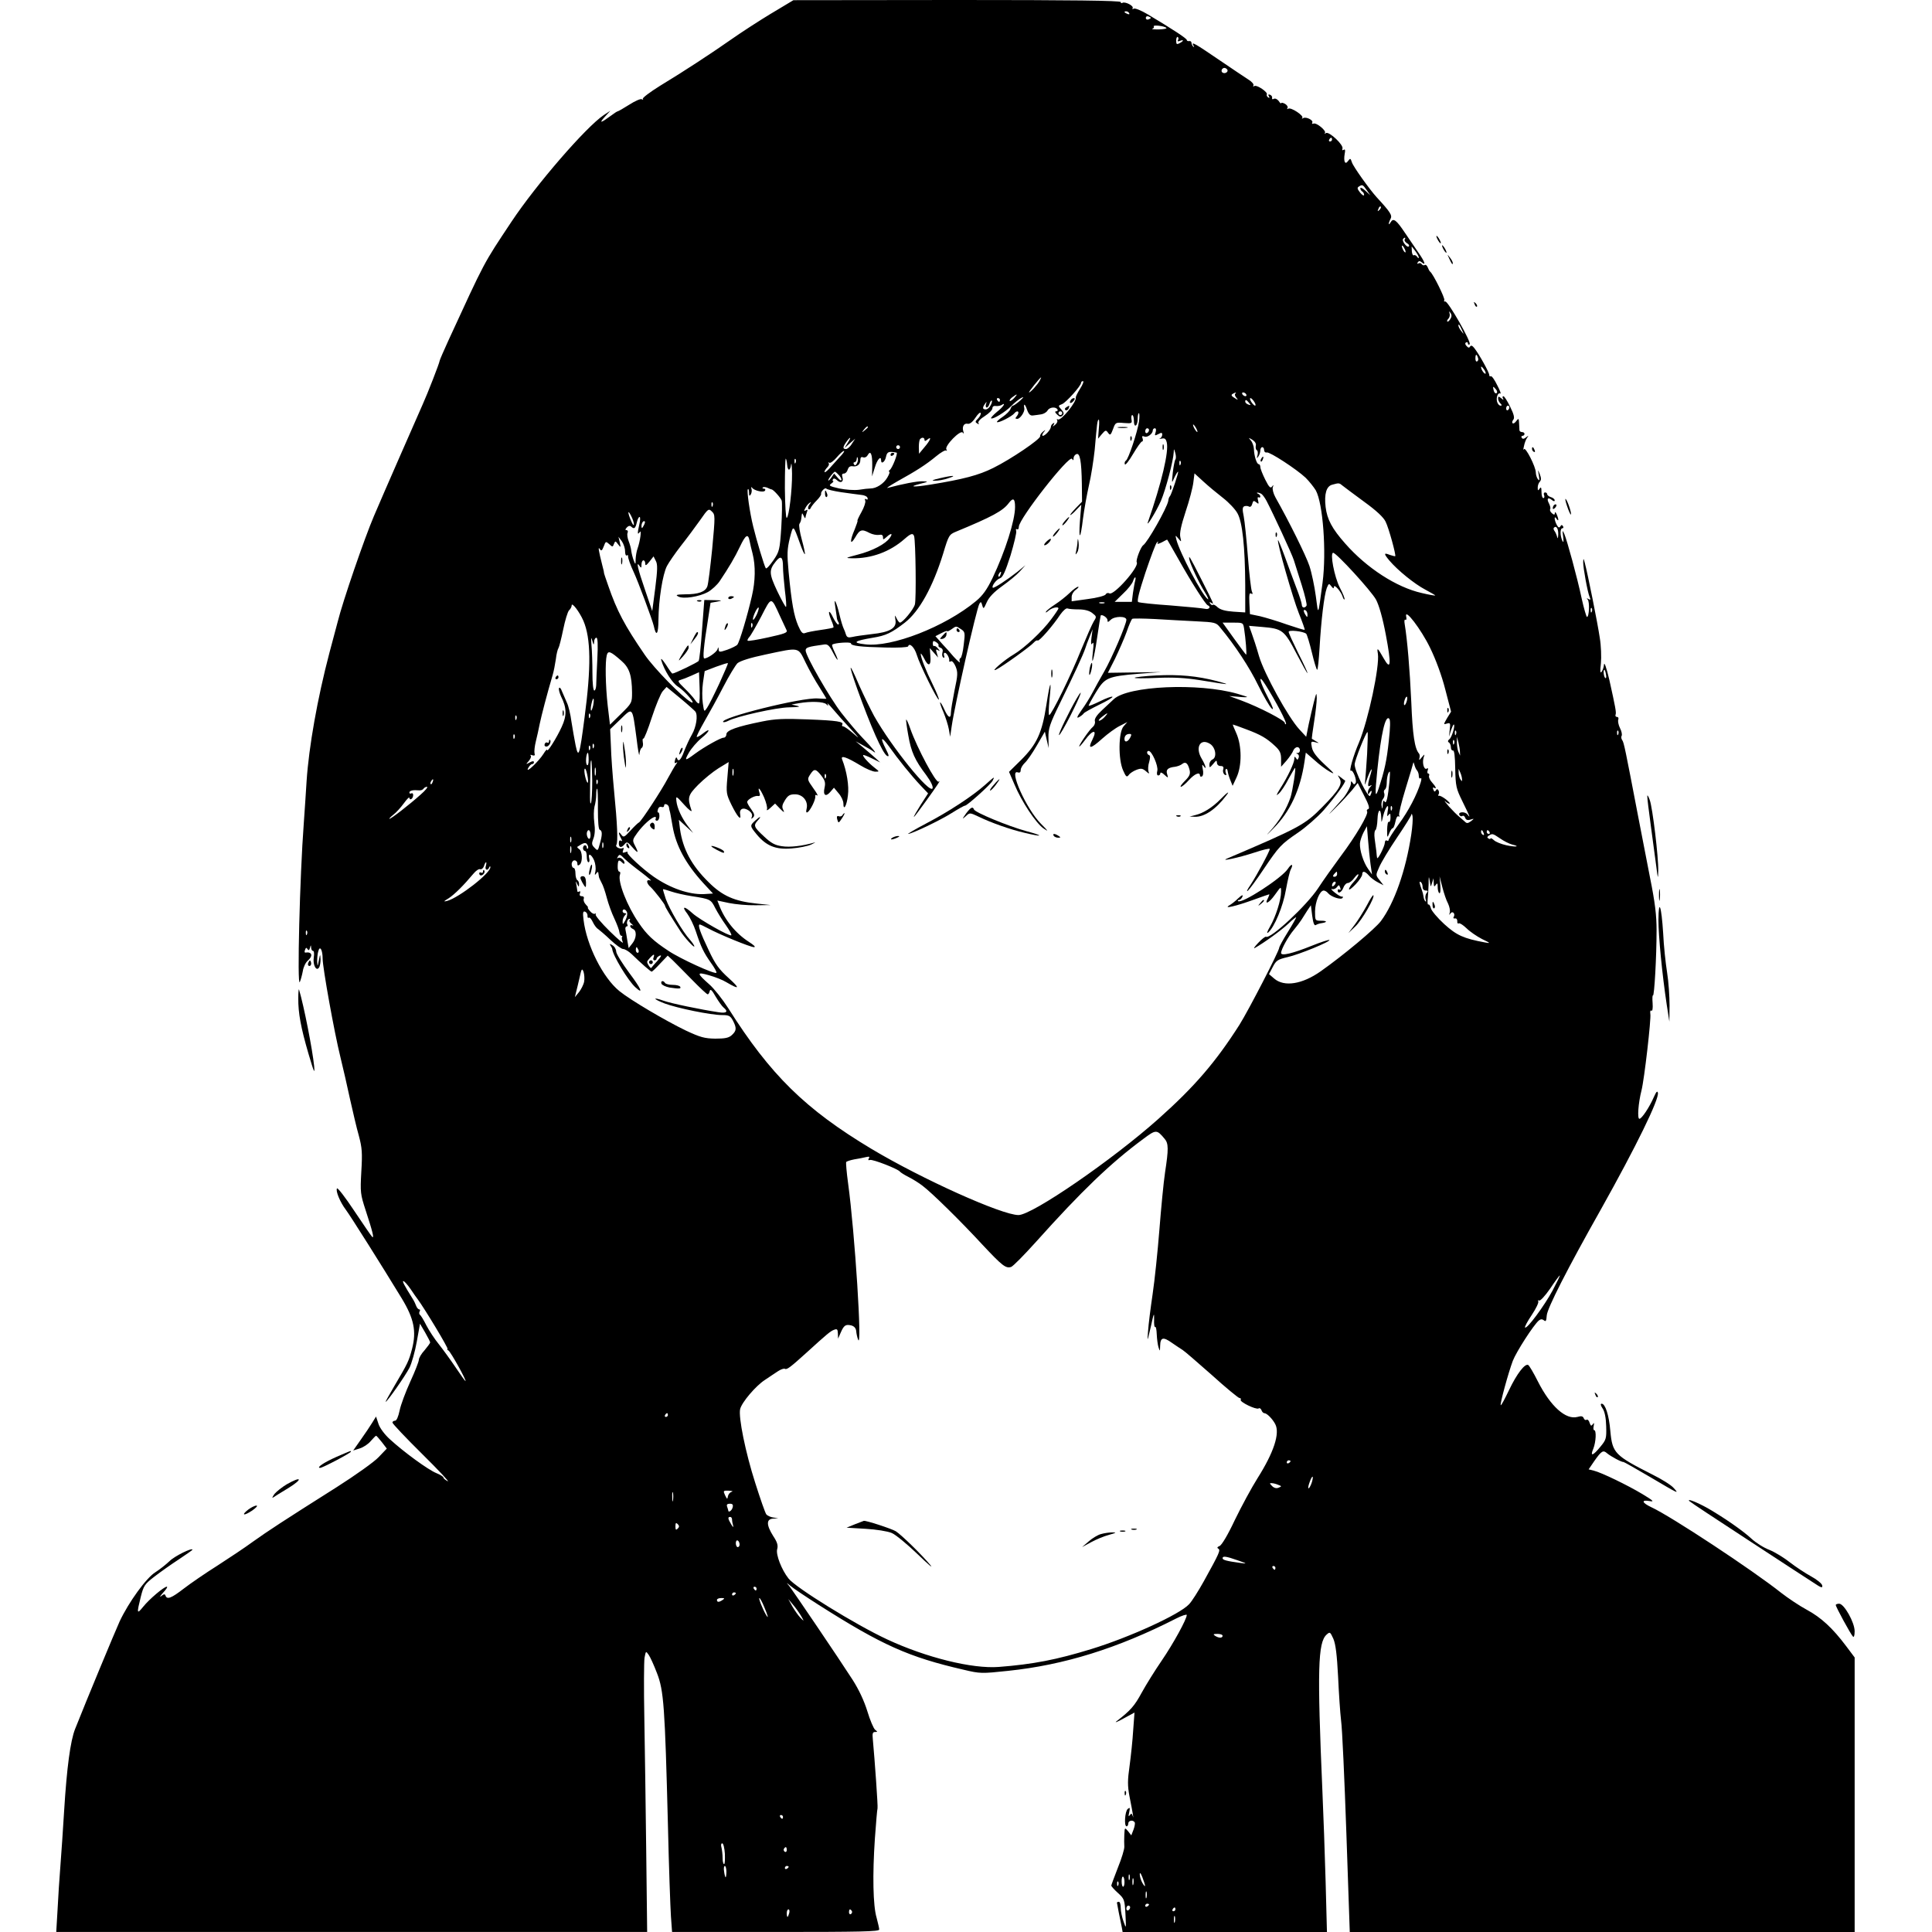 <?xml version="1.0" standalone="no"?>
<!DOCTYPE svg PUBLIC "-//W3C//DTD SVG 20010904//EN"
 "http://www.w3.org/TR/2001/REC-SVG-20010904/DTD/svg10.dtd">
<svg version="1.0" xmlns="http://www.w3.org/2000/svg"
 width="1024pt" height="1024pt" viewBox="0 0 1024 1024"
 preserveAspectRatio="xMidYMid meet">
<g transform="translate(0,1024) scale(0.1,-0.1)"
fill="#000000" stroke="none">
<path d="M4085 10167 c-66 -40 -158 -100 -205 -133 -104 -73 -253 -171 -382
-249 -53 -33 -94 -64 -91 -69 4 -5 1 -6 -5 -2 -6 4 -36 -9 -67 -29 -30 -19
-58 -35 -61 -35 -3 0 -20 -11 -37 -24 -53 -39 -64 -41 -32 -6 l30 33 -35 -23
c-94 -63 -358 -368 -489 -565 -152 -229 -137 -201 -335 -631 -25 -55 -46 -103
-46 -107 0 -9 -64 -174 -90 -231 -45 -102 -204 -464 -258 -591 -50 -117 -165
-451 -192 -560 -4 -16 -24 -91 -44 -165 -64 -243 -109 -499 -121 -680 -3 -52
-10 -153 -15 -225 -21 -277 -36 -871 -21 -840 5 11 12 37 16 58 3 21 15 46 26
55 30 26 23 49 -13 43 -4 0 -5 6 -1 15 4 12 8 13 13 3 6 -8 9 -6 13 7 4 16 5
17 6 2 0 -10 5 -18 10 -18 6 0 7 -16 4 -35 -6 -39 14 -76 28 -53 5 7 8 27 8
43 -2 30 -2 30 -9 -5 -7 -35 -7 -35 -9 -5 0 17 2 41 6 53 8 33 23 8 23 -39 0
-48 62 -392 94 -521 14 -57 37 -157 51 -223 15 -66 35 -154 47 -195 17 -64 19
-90 13 -190 -6 -110 -5 -119 23 -205 37 -113 47 -153 34 -140 -6 6 -48 68 -95
138 -47 71 -88 124 -91 118 -8 -13 16 -72 47 -113 24 -32 188 -292 297 -471
64 -106 78 -173 54 -266 -17 -65 -23 -77 -92 -194 -28 -48 -50 -87 -48 -87 8
0 105 139 126 180 12 24 30 87 39 139 l17 95 27 -46 c15 -26 27 -50 27 -53 0
-4 -14 -23 -30 -42 -17 -18 -30 -41 -30 -50 0 -9 -20 -61 -45 -115 -25 -55
-51 -124 -57 -154 -7 -33 -16 -54 -24 -54 -8 0 -14 -5 -14 -10 0 -6 71 -81
157 -166 87 -86 148 -151 136 -145 -13 7 -23 15 -23 20 0 4 -17 15 -37 23 -43
17 -173 112 -246 179 -28 25 -54 60 -61 82 l-13 39 -21 -34 c-11 -18 -38 -58
-60 -89 l-40 -57 35 11 c19 6 45 23 58 39 13 15 26 28 28 28 3 0 16 -15 31
-34 l26 -34 -43 -45 c-23 -25 -123 -96 -222 -159 -291 -184 -361 -230 -444
-289 -42 -31 -128 -88 -190 -128 -62 -39 -142 -94 -177 -121 -66 -51 -89 -60
-97 -37 -3 9 -8 9 -23 -3 -10 -8 -6 0 10 18 17 18 26 32 20 32 -15 0 -93 -66
-125 -106 -34 -42 -35 -37 -13 52 15 60 21 68 73 108 31 24 89 65 129 91 39
26 72 49 72 51 0 13 -95 -34 -121 -60 -19 -18 -53 -45 -75 -59 -49 -30 -142
-159 -190 -261 -27 -60 -173 -411 -236 -570 -25 -63 -44 -205 -58 -431 -6 -99
-15 -232 -20 -295 -5 -63 -12 -168 -15 -232 l-7 -118 1566 0 1566 0 -5 428
c-3 235 -7 553 -10 707 -3 154 -2 297 1 318 7 37 7 37 22 16 8 -11 28 -55 44
-97 36 -92 42 -176 58 -802 5 -223 13 -442 16 -487 l6 -83 549 0 c448 0 549 2
549 13 0 7 -7 36 -14 63 -19 63 -22 228 -9 419 6 83 12 155 14 160 3 9 -15
259 -25 367 -3 30 -1 38 12 38 14 0 14 1 0 12 -8 7 -27 51 -41 98 -17 55 -45
115 -79 168 -72 112 -316 472 -336 497 -16 18 -15 18 8 -1 14 -12 81 -57 150
-101 335 -213 476 -276 767 -343 88 -21 96 -21 236 -6 297 31 580 119 890 277
31 16 57 24 57 19 0 -22 -72 -153 -133 -242 -35 -51 -83 -128 -106 -170 -38
-70 -59 -94 -133 -151 -13 -10 4 -4 36 14 l59 32 -7 -94 c-3 -52 -12 -136 -19
-188 -11 -76 -11 -106 -1 -160 19 -96 24 -129 18 -107 -5 15 -8 16 -16 5 -7
-10 -8 -5 -3 15 5 25 4 28 -8 18 -15 -13 -20 -92 -6 -92 5 0 9 7 9 15 0 16 25
21 34 6 3 -4 0 -22 -6 -38 l-12 -31 -17 22 c-18 21 -18 21 -20 -19 -1 -22 -1
-50 0 -63 1 -12 -14 -62 -34 -111 -19 -49 -35 -92 -35 -95 0 -4 16 -22 35 -39
34 -31 36 -36 40 -112 4 -79 4 -80 -10 -40 -8 22 -15 55 -15 73 0 17 -4 32
-10 32 -5 0 -10 -2 -10 -5 0 -4 16 -85 26 -132 l4 -23 542 0 541 0 -7 267 c-4
148 -12 363 -17 478 -28 647 -24 789 22 831 18 16 19 15 36 -22 12 -28 19 -84
25 -199 4 -88 11 -194 16 -235 6 -41 18 -310 28 -597 l18 -523 1338 0 1338 0
0 728 0 727 -45 60 c-72 96 -133 152 -209 193 -39 21 -100 62 -136 90 -151
120 -583 405 -687 453 -51 24 -56 41 -10 33 27 -5 20 2 -38 37 -80 48 -217
114 -257 124 l-28 7 30 44 c38 54 47 60 68 41 19 -16 78 -48 87 -46 3 0 65
-35 138 -78 156 -92 159 -94 127 -59 -13 15 -64 47 -113 71 -199 101 -211 113
-222 230 -7 85 -27 145 -46 145 -7 0 -6 -9 5 -25 11 -16 18 -50 19 -94 2 -64
0 -72 -29 -107 -41 -51 -58 -56 -39 -12 14 36 17 98 4 98 -4 0 -5 10 -2 23 3
16 2 18 -5 8 -8 -11 -11 -9 -17 8 -3 12 -11 19 -16 16 -5 -4 -12 0 -15 8 -4
11 -13 13 -33 7 -62 -17 -143 56 -210 188 -22 44 -45 83 -51 87 -17 10 -60
-45 -102 -133 -22 -46 -41 -82 -44 -80 -5 6 40 171 64 235 19 49 110 190 138
214 10 8 18 8 27 1 10 -9 13 -3 15 26 3 38 107 243 287 562 186 332 310 585
302 618 -3 12 -9 5 -21 -22 -25 -57 -65 -116 -77 -116 -12 0 -6 83 11 150 15
58 52 381 47 406 -2 13 0 21 6 17 5 -3 8 12 6 40 -2 25 -1 43 2 41 7 -4 19
204 19 345 0 80 -8 147 -35 281 -19 96 -48 247 -65 335 -65 339 -73 380 -82
392 -5 7 -7 17 -3 23 3 6 0 24 -9 41 -8 16 -12 37 -9 45 3 7 0 14 -7 14 -7 0
-10 6 -7 13 4 11 -1 38 -33 182 -16 68 -28 102 -29 80 -1 -11 -6 -27 -12 -35
-8 -11 -9 1 -4 44 3 33 1 94 -6 135 -11 76 -64 340 -79 396 -7 27 -8 28 -9 5
0 -31 23 -158 34 -184 7 -15 5 -17 -6 -11 -10 6 -11 5 -4 -3 11 -12 8 -92 -4
-92 -3 0 -16 44 -28 98 -24 113 -77 306 -92 342 -10 22 -11 21 -6 -15 3 -29 2
-34 -5 -20 -12 28 -12 65 1 65 5 0 7 5 3 11 -5 8 -9 8 -14 -1 -6 -9 -11 -7
-19 8 -14 26 -15 54 -1 32 12 -18 12 -2 0 25 -5 11 -9 14 -9 6 -1 -11 -4 -11
-16 -1 -8 7 -12 16 -9 21 3 5 0 18 -6 30 -14 26 -6 36 15 19 9 -8 15 -8 15 -2
0 6 -9 14 -20 17 -11 3 -20 11 -20 16 0 5 -5 9 -11 9 -6 0 -9 -7 -5 -15 3 -8
1 -15 -4 -15 -6 0 -10 15 -10 33 0 24 -3 28 -10 17 -8 -12 -10 -11 -10 6 0 11
5 25 11 31 8 8 8 19 0 40 -11 27 -11 27 -5 -7 4 -26 3 -31 -5 -20 -6 8 -11 24
-11 35 0 31 -56 140 -63 124 -4 -8 -4 0 0 16 3 17 11 37 17 45 9 13 9 13 -6 2
-11 -9 -18 -10 -23 -2 -3 5 -1 10 4 10 6 0 11 5 11 10 0 6 -6 10 -14 10 -8 0
-14 6 -13 13 0 6 -1 23 -2 37 -1 23 -3 24 -15 8 -7 -10 -16 -15 -19 -11 -4 3
-2 12 4 19 7 9 3 28 -17 68 -15 31 -31 56 -36 56 -5 0 -6 -6 -2 -12 5 -9 2 -9
-9 1 -14 11 -17 11 -17 -1 0 -8 5 -19 12 -26 9 -9 9 -12 1 -12 -7 0 -14 8 -18
19 -7 23 4 53 17 45 5 -3 -2 17 -17 45 -14 29 -29 50 -34 47 -4 -3 -8 0 -8 7
0 13 -53 109 -79 142 -10 13 -17 16 -22 9 -5 -9 -10 -8 -19 2 -8 8 -9 15 -3
19 6 3 10 1 10 -5 0 -6 4 -9 9 -5 13 7 -115 231 -129 227 -6 -1 -9 2 -5 7 5 9
-59 139 -75 151 -4 3 -9 13 -13 23 -4 10 -11 16 -16 12 -5 -3 -12 -1 -16 5 -4
6 -11 7 -17 4 -7 -4 -8 -2 -4 5 6 9 11 9 22 0 24 -20 15 5 -21 56 -19 28 -50
73 -68 100 -46 69 -62 81 -76 58 -13 -23 -14 -8 -1 17 10 19 -1 36 -74 115
-38 42 -124 162 -131 185 -7 22 -9 22 -20 7 -16 -23 -25 -3 -18 38 4 19 2 26
-5 21 -7 -4 -10 -2 -7 6 8 19 -70 92 -87 83 -7 -5 -10 -5 -6 0 10 11 -44 56
-60 50 -7 -3 -10 -1 -7 5 8 12 -32 33 -48 24 -6 -4 -9 -4 -5 1 11 11 -60 58
-74 49 -7 -4 -8 -3 -4 4 3 6 -3 16 -14 22 -11 6 -20 7 -20 3 0 -4 -6 1 -13 12
-8 10 -19 15 -26 11 -7 -4 -10 -2 -9 5 2 6 -3 14 -11 17 -9 3 -11 0 -6 -8 5
-9 4 -11 -4 -6 -6 4 -9 11 -7 15 8 12 -53 53 -66 45 -6 -4 -8 -3 -5 3 4 6 -8
20 -26 31 -17 11 -86 57 -152 102 -129 88 -154 103 -140 79 5 -8 5 -11 -1 -6
-5 5 -9 14 -9 20 -1 7 -6 11 -13 9 -7 -1 -12 2 -12 6 0 8 -73 56 -207 136 -35
21 -68 34 -74 30 -7 -4 -9 -3 -6 3 7 12 -40 36 -54 28 -5 -4 -9 -1 -9 4 0 8
-263 11 -867 11 l-868 -1 -120 -72z m1900 3 c3 -6 -1 -7 -9 -4 -18 7 -21 14
-7 14 6 0 13 -4 16 -10z m115 -25 c0 -2 -6 -5 -13 -8 -8 -3 -14 1 -14 8 0 7 6
11 14 8 7 -3 13 -6 13 -8z m82 -53 c4 -4 -14 -7 -40 -8 -26 0 -41 1 -34 4 7 2
10 7 7 12 -6 9 56 3 67 -8z m62 -64 c-5 -7 -1 -9 9 -5 23 9 22 0 -1 -12 -15
-8 -18 -6 -18 14 0 13 4 21 8 19 5 -3 5 -10 2 -16z m261 -157 c7 -12 -12 -24
-25 -16 -11 7 -4 25 10 25 5 0 11 -4 15 -9z m555 -371 c0 -5 -5 -10 -11 -10
-5 0 -7 5 -4 10 3 6 8 10 11 10 2 0 4 -4 4 -10z m184 -268 l19 -27 -26 24
c-15 14 -27 19 -27 13 0 -6 5 -14 10 -17 6 -3 10 -12 10 -18 -1 -7 -10 -1 -21
12 -15 19 -17 26 -7 32 19 12 21 11 42 -19z m67 -105 c-10 -9 -11 -8 -5 6 3
10 9 15 12 12 3 -3 0 -11 -7 -18z m134 -156 c-3 -6 3 -14 12 -20 10 -5 14 -13
10 -17 -9 -9 -37 27 -31 38 3 5 7 8 10 8 3 0 3 -4 -1 -9z m5 -66 c0 -5 -5 -3
-10 5 -5 8 -10 20 -10 25 0 6 5 3 10 -5 5 -8 10 -19 10 -25z m70 -30 c0 -5 -4
-4 -9 4 -5 7 -13 11 -17 8 -5 -3 -10 7 -11 21 l-1 26 19 -24 c10 -14 19 -29
19 -35z m167 -326 c-6 -10 -13 -16 -16 -13 -3 2 0 9 6 15 6 6 9 19 6 28 -4 13
-3 13 5 2 7 -10 7 -20 -1 -32z m62 -59 c11 -24 11 -24 -3 -6 -9 11 -16 24 -16
30 0 12 5 7 19 -24z m84 -145 c4 -8 2 -17 -3 -20 -6 -4 -10 3 -10 14 0 25 6
27 13 6z m41 -85 c-6 -5 -24 21 -24 34 0 6 6 1 14 -10 8 -10 12 -21 10 -24z
m-2363 -37 c-11 -21 -49 -63 -57 -63 -5 0 58 79 64 80 1 0 -2 -8 -7 -17z m214
-43 c-14 -22 -24 -43 -23 -47 6 -21 -79 -126 -95 -116 -6 3 -7 1 -4 -4 4 -6
-1 -17 -10 -24 -14 -12 -16 -12 -8 0 5 10 4 12 -3 7 -7 -4 -12 -12 -12 -18 0
-14 -30 -48 -43 -48 -5 0 -3 8 4 18 13 15 12 16 -3 4 -10 -8 -16 -18 -15 -24
3 -15 -155 -122 -248 -168 -78 -39 -158 -60 -336 -89 -87 -14 -117 -12 -54 4
47 12 48 13 15 14 -30 1 -106 -14 -185 -35 -11 -3 12 12 50 34 103 57 154 90
206 133 25 21 50 35 54 31 5 -4 5 -1 1 6 -11 18 75 106 87 89 6 -8 7 -6 3 6
-8 25 3 45 22 41 11 -3 26 8 42 32 13 20 26 31 28 25 2 -6 -4 -18 -12 -27 -19
-19 -19 -21 -4 -30 7 -4 8 -3 4 4 -4 7 10 22 34 37 22 14 40 32 40 41 0 9 7
14 18 12 9 -1 23 1 30 5 27 18 10 -10 -24 -36 -19 -16 -33 -31 -31 -34 8 -8
74 32 107 65 17 18 42 37 53 43 16 8 14 4 -7 -15 -16 -14 -33 -26 -37 -26 -4
0 -10 -8 -13 -17 -3 -10 -22 -29 -41 -42 -20 -13 -33 -26 -31 -28 7 -7 80 30
93 47 6 8 15 12 19 8 4 -4 1 -14 -6 -23 -10 -12 -10 -15 2 -15 15 0 41 38 37
56 -5 28 4 24 14 -6 9 -26 18 -34 32 -32 11 1 31 4 44 6 13 2 28 11 33 20 10
18 43 22 53 6 3 -5 0 -10 -7 -10 -8 0 -7 -6 5 -17 13 -13 20 -14 29 -5 9 9 7
16 -7 32 -17 19 -17 20 4 28 21 8 101 97 101 113 0 5 5 9 10 9 6 0 -1 -18 -15
-40z m2204 -4 c7 -8 8 -17 3 -20 -6 -3 -12 3 -15 14 -6 24 -4 25 12 6z m-1382
-23 c-4 -3 -1 -13 6 -21 11 -13 9 -14 -10 -1 -16 9 -19 16 -10 21 15 9 23 10
14 1z m58 -3 c3 -5 2 -10 -4 -10 -5 0 -13 5 -16 10 -3 6 -2 10 4 10 5 0 13 -4
16 -10z m-1230 -20 c-10 -11 -21 -18 -23 -15 -3 3 3 12 14 20 27 20 30 18 9
-5z m-75 -10 c0 -5 -2 -10 -4 -10 -3 0 -8 5 -11 10 -3 6 -1 10 4 10 6 0 11 -4
11 -10z m1348 -10 c7 -11 9 -20 4 -20 -4 0 -13 9 -20 20 -7 11 -9 20 -4 20 4
0 13 -9 20 -20z m-1398 -19 c-6 -12 -17 -21 -25 -21 -18 0 -19 9 -4 30 9 13
10 12 5 -2 -3 -10 -1 -18 4 -18 5 0 12 9 15 21 4 11 9 18 12 16 2 -3 0 -15 -7
-26z m1370 14 c11 -13 10 -14 -4 -9 -9 3 -16 10 -16 15 0 13 6 11 20 -6z
m1380 -24 c0 -6 -4 -12 -8 -15 -5 -3 -9 1 -9 9 0 8 4 15 9 15 4 0 8 -4 8 -9z
m-2370 -31 c0 -5 -4 -10 -10 -10 -5 0 -10 5 -10 10 0 6 5 10 10 10 6 0 10 -4
10 -10z m407 -44 c-8 -55 -56 -199 -69 -207 -6 -4 -9 -12 -6 -20 2 -7 22 18
43 54 22 37 43 67 48 67 5 0 6 7 3 16 -5 12 -2 15 10 10 16 -6 44 15 44 33 0
6 5 11 11 11 6 0 8 -9 4 -21 -6 -18 -5 -20 14 -10 17 9 21 9 21 -3 0 -8 -6
-17 -12 -20 -7 -3 -3 -3 8 -1 17 4 23 0 28 -20 12 -48 -27 -213 -99 -420 -14
-39 42 51 68 110 25 58 66 212 68 258 1 21 1 20 8 -3 4 -14 5 -29 1 -35 -4 -5
-10 -37 -14 -70 -6 -59 -6 -59 8 -27 8 17 17 32 20 32 5 0 -36 -123 -43 -130
-4 -3 -8 -14 -9 -25 -7 -38 -110 -220 -133 -235 -13 -9 -40 -80 -34 -90 15
-24 -123 -179 -145 -165 -7 4 -16 2 -20 -6 -5 -7 -46 -18 -94 -24 l-86 -12 0
23 c0 13 10 30 22 38 12 9 18 16 12 16 -6 0 -27 -15 -46 -34 -19 -18 -53 -45
-75 -59 -23 -15 -45 -32 -49 -39 -4 -7 2 -5 13 5 18 16 53 24 53 12 0 -3 -17
-29 -39 -58 -46 -63 -143 -153 -197 -185 -50 -29 -130 -98 -94 -81 33 16 183
124 199 143 8 9 17 14 21 11 8 -5 82 80 120 138 15 21 31 35 38 32 8 -3 35 -5
60 -5 30 0 56 -7 71 -19 23 -18 24 -20 9 -43 -9 -14 -39 -83 -68 -153 -54
-135 -157 -345 -169 -345 -4 0 -3 35 1 77 13 121 4 108 -16 -23 -23 -150 -51
-209 -134 -292 l-64 -63 29 -67 c38 -91 113 -204 154 -233 28 -19 26 -15 -13
24 -78 78 -174 293 -123 273 10 -3 15 1 15 13 0 10 10 26 21 37 12 10 41 52
64 92 l43 74 10 -44 10 -43 -1 55 c-1 48 6 71 62 185 76 155 120 251 132 285
4 14 15 43 24 65 l16 40 -6 -45 c-4 -32 -2 -41 5 -30 6 10 8 -2 3 -40 -11 -98
5 -48 22 70 9 63 18 116 19 118 8 7 36 -12 36 -25 0 -12 2 -12 16 1 20 21 84
22 84 1 0 -24 -77 -204 -118 -275 -21 -36 -48 -85 -61 -110 -13 -25 -39 -67
-58 -93 -25 -36 -29 -46 -14 -38 11 6 22 15 25 20 3 5 40 25 82 46 42 20 74
39 70 42 -3 3 -33 -7 -66 -24 -33 -16 -60 -27 -60 -23 0 3 17 35 39 71 47 77
61 84 227 98 l119 9 -142 -2 -141 -2 38 75 c20 42 48 105 61 141 12 36 26 67
30 70 4 3 59 2 121 -1 62 -4 160 -9 218 -12 100 -5 106 -6 128 -34 76 -91 155
-211 200 -304 29 -58 61 -114 72 -124 13 -12 7 7 -20 59 -46 88 -54 132 -12
65 53 -84 114 -200 108 -206 -3 -4 -6 -1 -6 5 0 14 -138 85 -230 119 l-65 24
48 -4 c26 -3 47 -3 47 -1 0 1 -24 9 -52 17 -206 59 -580 42 -655 -29 -11 -10
-39 -37 -62 -58 -28 -26 -41 -46 -38 -58 3 -9 -2 -23 -10 -30 -18 -14 -73 -94
-73 -104 0 -4 14 11 31 34 41 56 67 58 39 2 -27 -53 -10 -51 53 6 28 25 69 55
91 66 l41 21 -20 -23 c-27 -30 -29 -176 -2 -234 15 -34 19 -37 30 -23 6 9 25
21 41 27 24 9 32 7 49 -7 18 -16 20 -16 14 -1 -3 9 -2 32 4 50 6 22 6 34 -1
36 -12 4 -14 22 -2 22 17 0 52 -80 46 -105 -4 -15 -2 -25 5 -25 6 0 11 5 11
12 0 6 10 3 21 -8 21 -19 22 -19 15 3 -8 24 5 35 42 39 13 2 30 8 38 15 18 14
30 4 39 -32 5 -21 0 -33 -25 -58 -17 -17 -27 -31 -21 -31 6 0 25 16 42 35 31
34 59 46 59 24 0 -5 5 -7 11 -4 6 4 8 20 4 38 -5 24 -4 28 4 17 19 -27 11 4
-10 39 -36 60 -7 111 45 78 30 -20 37 -73 11 -83 -8 -4 -15 -15 -15 -26 0 -19
1 -19 20 3 16 20 19 21 20 7 0 -11 8 -18 19 -18 14 0 18 -5 14 -19 -3 -10 1
-22 8 -27 9 -5 11 -2 6 9 -3 9 -3 18 1 21 4 3 8 -3 9 -12 1 -9 7 -30 14 -47
l12 -30 21 45 c29 62 28 167 -1 233 -12 26 -20 47 -19 47 2 0 34 -11 70 -25
78 -29 109 -47 154 -89 26 -24 32 -38 32 -70 l0 -40 30 34 c16 19 32 43 35 53
4 9 13 17 21 17 17 0 19 -30 2 -31 -10 0 -10 -2 -1 -5 7 -3 9 -12 6 -20 -5
-13 -7 -13 -14 -2 -7 10 -9 9 -9 -5 0 -20 -35 -95 -75 -157 -21 -34 -23 -41
-8 -27 12 10 35 45 52 78 18 32 33 59 35 59 6 0 -13 -121 -24 -156 -21 -62
-59 -125 -109 -180 -25 -27 -17 -21 19 16 88 88 142 205 164 353 l7 48 46 -40
c24 -22 61 -50 81 -61 30 -17 25 -10 -26 37 -45 42 -64 67 -69 92 -6 31 -5 33
18 27 22 -6 23 -6 4 5 -11 7 -21 13 -22 13 -1 1 4 42 12 91 8 50 14 106 14
125 -1 32 -2 30 -15 -20 -8 -30 -20 -84 -28 -120 l-13 -65 -37 40 c-58 63
-185 293 -213 387 -13 46 -31 101 -39 122 l-14 39 70 -6 c107 -9 117 -17 182
-142 32 -60 57 -107 58 -102 0 4 -22 52 -50 107 -27 55 -50 105 -50 111 0 12
78 3 93 -10 4 -4 18 -49 30 -99 12 -51 25 -92 28 -92 4 0 9 53 13 118 8 141
24 277 38 315 10 25 12 26 24 10 10 -13 13 -14 14 -4 0 18 37 -23 46 -51 3
-11 8 -17 10 -15 3 3 -8 31 -25 63 -29 57 -53 184 -35 184 17 0 202 -202 227
-248 16 -30 35 -96 52 -186 30 -159 27 -193 -11 -126 -33 58 -37 61 -31 25 10
-67 -51 -352 -100 -470 -30 -69 -55 -157 -43 -150 11 7 33 -51 25 -65 -6 -9
-10 -9 -16 1 -7 11 -9 10 -9 -4 0 -16 -30 -69 -50 -87 -3 -3 -23 -26 -45 -51
-29 -32 -25 -30 15 11 31 30 69 72 86 92 l30 38 34 -67 c24 -46 31 -68 22 -71
-7 -2 -10 -8 -6 -13 8 -14 -59 -129 -140 -237 -40 -54 -94 -130 -120 -170 -60
-91 -253 -271 -276 -257 -4 2 -22 -12 -41 -32 -19 -20 -27 -32 -19 -28 51 29
141 94 178 129 23 22 42 37 42 34 0 -3 -20 -39 -45 -79 -25 -40 -45 -77 -45
-82 0 -17 -162 -331 -211 -409 -125 -196 -237 -327 -429 -498 -243 -217 -669
-510 -742 -510 -88 0 -510 190 -778 350 -352 211 -537 393 -760 746 -30 47
-75 104 -100 126 -69 61 -69 68 -2 49 32 -9 73 -25 92 -37 70 -41 74 -34 12
22 -51 46 -71 73 -106 148 -44 92 -60 136 -47 136 3 0 23 -9 43 -20 63 -34
225 -100 244 -100 11 0 1 10 -27 28 -70 45 -129 117 -158 196 l-9 23 61 -13
c34 -7 98 -13 142 -12 l80 1 -75 8 c-117 12 -182 41 -254 113 -91 89 -137 176
-152 282 l-6 49 38 -35 38 -35 -27 35 c-34 44 -58 97 -62 134 -3 29 -2 29 42
-20 24 -27 42 -40 38 -29 -23 68 -19 80 36 136 30 30 78 69 107 87 l54 33 -7
-84 c-7 -79 -5 -87 21 -141 32 -65 54 -90 47 -53 -6 31 17 41 47 20 13 -10 19
-21 15 -32 -5 -13 -4 -13 6 -4 10 10 8 19 -9 43 -12 16 -22 34 -22 39 0 13 41
36 58 32 10 -1 12 4 7 18 -12 38 4 22 25 -26 11 -26 18 -54 15 -62 -4 -9 4 -6
18 7 l25 23 27 -28 c20 -20 24 -22 17 -7 -9 16 -7 28 8 52 16 26 26 32 54 32
41 0 71 -37 61 -77 -4 -16 -2 -22 5 -18 15 9 44 68 41 84 -1 8 2 10 10 5 7 -4
-2 13 -21 39 -32 45 -32 47 -16 72 21 32 29 32 59 -6 20 -26 23 -38 17 -65 -9
-40 7 -50 32 -20 l18 21 25 -30 c14 -16 25 -40 25 -53 0 -43 18 -13 24 42 7
49 -6 129 -31 192 -8 22 23 12 96 -32 31 -19 67 -34 80 -34 23 0 23 0 -5 22
-32 25 -64 61 -59 66 2 2 23 -6 47 -18 l43 -21 -25 23 c-14 13 -44 38 -65 56
l-40 33 40 -22 c22 -12 47 -26 55 -33 23 -17 -4 17 -63 78 -27 28 -75 86 -108
128 -63 82 -189 302 -189 330 0 16 10 20 98 32 19 3 28 -6 47 -43 27 -52 34
-50 8 4 -9 19 -15 36 -12 38 10 10 99 16 99 7 0 -13 49 -19 183 -22 66 -2 118
1 120 6 7 22 34 -5 46 -45 15 -51 110 -243 117 -237 2 3 -12 38 -32 79 -38 77
-64 144 -64 163 0 6 8 -5 18 -24 22 -46 38 -40 33 13 l-3 42 22 -25 22 -25 -7
24 c-6 18 -4 22 6 15 12 -7 12 -5 0 9 -7 9 -16 15 -20 13 -4 -3 -7 4 -7 13 0
15 4 16 17 8 10 -6 16 -14 13 -18 -2 -4 3 -10 12 -13 10 -4 13 -13 9 -25 -3
-11 -1 -22 4 -26 7 -3 8 0 5 9 -3 9 -2 16 4 16 10 0 26 -29 23 -43 -1 -5 3 -6
9 -2 6 4 17 -9 25 -28 12 -30 12 -44 -6 -127 -10 -51 -19 -104 -19 -117 0 -35
-15 -28 -35 17 -10 22 -20 39 -22 37 -2 -3 6 -26 18 -53 11 -27 24 -67 28 -89
l7 -40 8 55 c16 113 131 621 147 650 7 12 10 11 15 -8 6 -22 8 -20 24 16 12
27 38 54 81 85 35 25 78 60 94 78 l30 33 -43 -35 c-55 -43 -125 -89 -130 -84
-8 8 19 44 38 50 15 5 28 34 56 121 19 64 33 122 30 130 -3 9 -1 12 4 9 6 -3
10 2 10 13 0 42 267 383 282 360 6 -10 8 -9 8 3 0 9 7 19 15 22 19 8 27 -37
29 -158 l1 -94 -34 -35 c-19 -20 -32 -36 -28 -36 3 0 18 12 32 28 l26 27 -7
-85 c-8 -108 3 -100 16 11 6 46 20 125 31 174 12 50 25 135 31 190 13 148 14
155 21 161 3 3 4 -18 1 -47 l-4 -54 20 24 c19 22 22 23 33 7 11 -15 14 -13 26
19 13 36 14 37 58 33 42 -3 44 -2 40 19 -2 13 0 23 4 23 5 0 9 -14 9 -31 0
-17 4 -28 10 -24 6 3 10 19 10 36 0 16 3 29 6 29 4 0 4 -20 1 -44z m303 -36
c6 -11 8 -20 6 -20 -3 0 -10 9 -16 20 -6 11 -8 20 -6 20 3 0 10 -9 16 -20z
m-1740 6 c0 -2 -8 -10 -17 -17 -16 -13 -17 -12 -4 4 13 16 21 21 21 13z m1490
-15 c0 -6 -4 -13 -10 -16 -5 -3 -10 1 -10 9 0 9 5 16 10 16 6 0 10 -4 10 -9z
m-1597 -68 l-17 -28 28 25 29 25 -18 -27 c-9 -16 -24 -28 -31 -28 -18 0 -18
10 2 38 22 31 28 27 7 -5z m407 16 c0 -8 5 -8 15 1 26 21 16 -4 -15 -40 l-29
-35 -1 36 c0 20 3 39 7 42 10 11 23 8 23 -4z m1756 -31 c-2 -10 0 -21 5 -24 6
-3 7 -15 4 -27 -5 -17 -4 -19 4 -7 6 8 11 23 11 33 0 9 5 17 10 17 6 0 10 -7
10 -15 0 -9 6 -15 14 -13 16 4 158 -89 206 -134 19 -19 43 -49 54 -67 38 -69
57 -325 36 -488 -25 -185 -22 -178 -36 -72 -7 52 -22 124 -34 160 -18 54 -107
234 -180 363 -11 20 -17 44 -14 53 5 14 4 15 -4 4 -8 -11 -16 -3 -36 37 -14
28 -26 58 -26 67 0 8 -4 15 -9 15 -10 0 -24 43 -25 81 -1 15 -8 35 -16 44 -14
17 -14 17 8 4 14 -9 21 -21 18 -31z m-1886 -8 c0 -5 -4 -10 -10 -10 -5 0 -10
5 -10 10 0 6 5 10 10 10 6 0 10 -4 10 -10z m-319 -52 c-16 -18 -41 -46 -55
-61 -14 -15 -26 -24 -26 -18 0 5 7 16 15 24 8 8 11 18 7 22 -4 5 -2 6 4 2 5
-3 23 10 39 29 16 19 33 34 38 34 5 0 -5 -15 -22 -32z m301 23 c9 -1 -23 -84
-37 -93 -5 -4 -6 -8 -2 -8 5 0 0 -14 -10 -31 -19 -33 -58 -58 -89 -58 -10 0
-39 -3 -62 -7 -25 -3 -69 0 -104 7 -52 12 -57 15 -42 26 10 7 14 13 10 13 -4
0 -4 5 -1 10 4 6 12 4 21 -5 20 -19 37 -9 29 16 -4 13 -2 19 8 19 8 0 17 9 20
21 4 13 12 19 24 18 25 -5 43 9 43 33 0 14 5 18 15 14 8 -3 19 2 24 12 15 27
25 6 24 -56 l-1 -57 15 48 c12 41 33 65 33 37 0 -23 21 -8 26 19 6 27 14 30
56 22z m-210 -57 c-6 -11 -11 -13 -16 -5 -4 6 -2 11 3 11 6 0 11 8 12 18 0 9
3 12 5 5 3 -7 1 -20 -4 -29z m-370 -7 c3 -35 16 -35 21 1 2 15 4 -7 5 -48 1
-85 -16 -228 -28 -235 -5 -3 -9 68 -10 157 0 89 2 160 5 157 3 -3 6 -18 7 -32z
m45 11 c-3 -8 -6 -5 -6 6 -1 11 2 17 5 13 3 -3 4 -12 1 -19z m2040 -10 c-3 -8
-6 -5 -6 6 -1 11 2 17 5 13 3 -3 4 -12 1 -19z m-1813 -54 c9 -8 16 -21 16 -27
-1 -7 -9 -2 -20 11 l-19 22 -15 -22 c-9 -12 -16 -18 -16 -14 0 9 29 46 36 46
1 0 10 -7 18 -16z m2038 -123 c31 -24 66 -61 77 -82 26 -46 40 -177 41 -380
l0 -145 -62 4 c-43 3 -69 10 -84 23 -11 11 -23 17 -26 13 -3 -3 -9 0 -14 7 -5
8 -3 10 6 4 15 -10 18 -15 -53 125 -63 124 -68 132 -63 104 6 -27 50 -122 82
-173 15 -24 22 -41 16 -37 -29 18 -150 248 -167 316 -6 25 -6 25 11 5 16 -19
16 -19 10 8 -5 20 4 62 28 135 20 59 38 129 41 155 l6 48 47 -43 c26 -24 73
-63 104 -87z m635 64 c10 -8 61 -46 114 -85 65 -47 102 -82 113 -105 17 -34
56 -177 51 -183 -1 -1 -14 2 -29 7 -32 13 -33 7 -2 -30 44 -52 133 -124 190
-154 30 -16 54 -30 53 -31 -2 -2 -34 4 -72 13 -133 30 -291 132 -405 262 -70
79 -96 128 -104 194 -8 69 4 110 35 118 36 10 37 10 56 -6z m-3095 -28 c15 -4
30 -3 33 3 3 5 1 10 -6 10 -7 0 -10 3 -6 6 3 4 14 3 24 -1 10 -5 20 -9 23 -9
10 -2 47 -43 53 -59 3 -9 2 -73 -2 -142 -8 -120 -10 -128 -42 -175 -19 -27
-36 -46 -40 -42 -7 8 -50 151 -67 222 -18 73 -35 191 -28 197 3 4 6 -5 6 -18
0 -18 3 -20 9 -10 5 8 7 21 4 30 -3 10 -2 12 4 5 4 -6 20 -14 35 -17z m438 -6
c41 -6 88 -12 104 -14 16 -1 32 -8 34 -16 3 -8 0 -11 -7 -7 -7 4 -9 2 -5 -8 3
-8 -6 -35 -20 -60 -14 -25 -24 -46 -21 -46 2 0 -5 -21 -15 -46 -27 -62 -25
-89 3 -42 24 42 35 45 76 23 16 -8 38 -12 50 -10 14 3 21 -1 21 -12 0 -15 2
-14 18 0 26 24 36 21 18 -4 -22 -32 -92 -69 -171 -89 -64 -17 -67 -18 -30 -19
103 -2 202 34 280 103 33 29 44 32 50 14 8 -27 12 -334 4 -362 -8 -28 -65 -96
-79 -96 -4 0 -12 10 -18 23 -10 20 -10 19 -6 -9 8 -43 -29 -65 -126 -75 -41
-5 -87 -11 -102 -15 -22 -5 -29 -2 -34 12 -3 11 -9 26 -13 34 -4 8 -14 40 -21
70 -16 68 -33 102 -23 45 3 -22 7 -47 8 -55 0 -9 4 -21 9 -28 4 -6 3 -12 -2
-12 -4 0 -16 16 -26 36 -22 47 -31 38 -11 -11 9 -20 15 -39 12 -41 -2 -2 -32
-8 -68 -13 -35 -5 -72 -12 -81 -16 -14 -6 -22 3 -38 40 -22 52 -34 117 -50
282 -9 97 -8 121 6 180 19 73 17 75 55 -30 11 -32 23 -57 25 -54 2 2 -5 36
-16 76 -11 40 -17 78 -13 84 8 13 9 17 12 45 2 15 3 14 11 -3 5 -11 9 -15 9
-8 1 6 4 19 8 29 5 12 3 15 -6 9 -10 -6 -11 -3 -2 13 6 12 17 24 24 28 8 5 7
2 -2 -9 -8 -10 -10 -21 -6 -25 4 -4 10 -1 12 6 3 7 17 25 32 40 14 14 25 30
23 34 -3 12 22 37 28 28 3 -4 39 -13 80 -19z m2226 -9 c6 -4 18 -20 27 -37 34
-65 135 -282 145 -315 6 -19 25 -79 42 -133 17 -54 28 -102 25 -107 -9 -15
-25 -12 -25 4 0 8 -13 50 -30 93 -16 43 -44 117 -61 165 -18 49 -34 87 -35 85
-8 -7 79 -310 110 -387 19 -47 33 -87 31 -88 -2 -2 -44 11 -94 28 -50 18 -114
37 -143 44 l-53 11 -3 59 c-2 44 0 56 9 50 9 -5 10 -2 4 12 -4 10 -14 93 -21
184 -7 91 -17 187 -22 213 -8 38 -7 50 4 54 7 2 18 2 24 -2 7 -4 14 2 17 14 5
18 8 19 21 9 13 -11 15 -10 10 10 -4 12 -2 20 3 16 5 -3 9 -1 9 5 0 5 -6 12
-12 14 -7 3 -8 6 -3 6 6 0 15 -3 21 -7z m-1306 -69 c0 -71 -52 -235 -119 -376
-30 -62 -52 -93 -88 -123 -164 -136 -448 -247 -588 -229 -71 8 -59 18 42 35
68 11 98 25 169 80 76 59 148 188 203 366 29 97 32 101 68 116 191 79 249 110
280 152 23 30 33 24 33 -21z m-1603 5 c-3 -8 -6 -5 -6 6 -1 11 2 17 5 13 3 -3
4 -12 1 -19z m-2 -225 c-10 -98 -21 -188 -26 -201 -11 -29 -47 -42 -117 -42
-46 -1 -53 -3 -38 -11 26 -16 112 -2 158 23 21 12 49 38 62 57 49 73 81 127
108 184 30 63 43 71 51 30 3 -16 10 -46 16 -68 16 -64 15 -144 -4 -225 -23
-101 -65 -242 -77 -257 -5 -6 -29 -18 -54 -27 -41 -14 -44 -13 -45 2 -1 14 -2
14 -6 1 -4 -15 -52 -49 -70 -49 -9 0 -4 62 20 210 l13 85 34 6 c31 6 29 7 -16
8 l-51 1 -12 -157 c-6 -86 -14 -161 -18 -166 -5 -8 -127 -67 -139 -67 -3 0
-18 21 -35 48 -19 28 -28 37 -24 22 16 -54 58 -120 88 -139 38 -24 102 -100
69 -82 -43 23 -197 180 -245 251 -107 156 -147 232 -193 365 -14 39 -24 70
-23 70 1 0 -3 18 -9 40 -20 79 -23 101 -13 85 8 -12 12 -9 21 14 10 27 11 28
29 12 17 -16 19 -16 25 1 7 17 8 17 22 -2 15 -19 15 -18 9 10 l-7 30 18 -24
c9 -13 17 -37 17 -52 0 -16 4 -26 9 -23 5 3 8 2 7 -3 -2 -8 13 -50 31 -88 20
-42 98 -251 105 -282 13 -62 25 -45 25 34 1 103 22 239 45 283 10 19 43 67 74
107 31 39 76 100 101 135 43 62 46 64 63 47 18 -17 18 -23 2 -196z m-415 128
c-1 -9 -7 -1 -15 18 -19 44 -19 64 0 27 8 -15 15 -36 15 -45z m29 2 c-11 -50
-11 -61 2 -43 11 17 2 -49 -12 -88 -5 -13 -9 -38 -10 -55 0 -31 -1 -31 -10 -8
-5 13 -11 36 -13 50 -1 14 -8 38 -14 53 -6 15 -9 35 -6 43 4 8 1 15 -5 15 -8
0 -8 4 1 14 8 9 17 11 23 5 16 -15 23 -10 30 21 4 17 10 30 15 30 4 0 4 -17
-1 -37z m22 -10 c-8 -15 -10 -15 -11 -2 0 17 10 32 18 25 2 -3 -1 -13 -7 -23z
m4848 -46 c-1 -21 -3 -25 -6 -12 -3 11 -9 25 -14 31 -5 6 -6 14 -3 17 13 13
24 -5 23 -36z m-2014 -129 c71 -127 145 -242 156 -246 20 -8 7 -24 -13 -19
-13 3 -95 11 -183 18 -88 6 -165 14 -172 18 -8 4 3 50 38 156 28 83 55 155 61
160 8 7 9 6 4 -2 -4 -8 2 -7 21 2 15 8 28 15 29 15 1 0 27 -46 59 -102z
m-2772 -155 l-16 -122 -38 112 c-39 113 -49 158 -29 127 8 -12 10 -11 10 8 0
12 5 22 10 22 6 0 10 -8 10 -17 0 -13 5 -11 22 10 l22 28 12 -24 c10 -18 9
-48 -3 -144z m677 114 c0 -24 5 -80 10 -126 6 -46 9 -85 6 -88 -2 -2 -23 35
-46 83 -44 93 -45 112 -9 157 27 35 39 26 39 -26z m1153 -42 c-3 -9 -8 -14
-10 -11 -3 3 -2 9 2 15 9 16 15 13 8 -4z m714 -32 c-3 -10 -8 -39 -12 -65 l-6
-48 -46 0 -45 0 45 44 c25 23 48 53 52 65 8 25 18 29 12 4z m-1883 -188 c15
-33 31 -67 35 -75 7 -13 -10 -19 -96 -38 -58 -13 -108 -21 -110 -18 -3 3 1 11
8 19 8 8 36 57 64 110 55 107 51 107 99 2z m1719 68 c-7 -2 -19 -2 -25 0 -7 3
-2 5 12 5 14 0 19 -2 13 -5z m-2761 -93 c40 -93 42 -245 6 -515 -26 -201 -32
-217 -47 -146 -6 30 -16 87 -22 125 -5 39 -16 85 -24 101 -7 17 -19 44 -26 60
-6 17 -13 24 -16 18 -3 -7 3 -27 11 -45 30 -59 31 -101 3 -161 -27 -59 -77
-138 -77 -122 0 6 -9 -3 -19 -20 -25 -40 -98 -109 -82 -77 6 12 16 22 21 22 6
0 10 5 10 10 0 7 -8 7 -22 -1 -22 -12 -22 -11 -5 8 9 11 14 23 10 28 -5 4 -1
6 8 2 12 -4 16 -1 12 11 -2 10 1 38 7 62 6 25 16 68 21 95 9 43 38 155 69 260
5 17 12 53 16 80 3 28 10 55 14 60 4 6 15 50 25 98 10 49 24 95 31 102 8 7 14
19 14 26 0 20 41 -33 62 -81z m920 35 c-9 -19 -18 -32 -20 -30 -7 6 19 65 28
65 4 0 0 -16 -8 -35z m4425 13 c-3 -8 -6 -5 -6 6 -1 11 2 17 5 13 3 -3 4 -12
1 -19z m-1507 -16 c0 -15 -2 -15 -10 -2 -13 20 -13 33 0 25 6 -3 10 -14 10
-23z m650 -176 c30 -61 62 -148 80 -219 l31 -119 -21 -34 c-20 -35 -20 -35 -1
-29 18 5 19 2 15 -32 l-4 -38 10 33 c6 17 13 32 15 32 10 0 -9 -66 -22 -77 -9
-7 -11 -13 -4 -18 6 -3 11 -15 11 -26 0 -10 5 -18 11 -17 7 2 11 -30 12 -97 2
-92 5 -105 37 -170 43 -88 45 -94 28 -72 -14 18 -54 14 -42 -4 3 -5 10 -7 15
-4 5 4 12 -1 15 -10 4 -11 13 -14 28 -9 20 6 21 6 2 -9 -17 -12 -22 -12 -33
-1 -8 7 -22 19 -31 27 -9 7 -33 31 -52 52 -19 22 -28 34 -20 28 7 -7 18 -13
23 -13 5 0 -3 10 -19 23 -16 12 -32 21 -37 19 -5 -1 -6 2 -2 8 3 5 3 15 -1 21
-5 8 -9 8 -14 -1 -5 -8 -9 -7 -13 5 -4 9 -3 13 3 10 17 -10 11 5 -10 28 -11
12 -18 27 -16 34 3 7 1 13 -4 13 -5 0 -6 7 -3 17 4 10 2 14 -5 9 -14 -8 -25
28 -17 57 7 22 7 22 -10 2 -12 -15 -15 -16 -12 -4 3 9 2 20 -2 25 -23 26 -34
98 -41 274 -8 173 -21 328 -35 413 -3 15 -1 26 4 22 5 -3 7 5 4 17 -10 49 79
-67 127 -166z m-3593 112 c-3 -8 -6 -5 -6 6 -1 11 2 17 5 13 3 -3 4 -12 1 -19z
m2607 -10 c8 -50 15 -138 11 -138 -2 0 -30 38 -64 85 l-61 85 55 0 c53 0 54 0
59 -32z m-1500 -3 c21 -14 22 -19 14 -82 -4 -38 -12 -69 -17 -71 -6 -2 -7 -11
-4 -20 4 -9 -11 4 -33 28 -21 25 -41 47 -44 50 -3 3 -16 17 -29 32 l-23 26 31
16 c17 9 31 14 31 11 0 -4 10 1 22 9 27 19 24 19 52 1z m-1945 -67 c0 12 6 22
12 22 7 0 9 -35 5 -112 -3 -62 -6 -125 -6 -140 -1 -16 -5 -28 -10 -28 -6 0
-10 40 -10 93 0 50 -2 117 -5 147 -3 41 -2 47 4 25 7 -25 9 -26 10 -7z m1121
-110 c19 -39 52 -98 73 -130 20 -32 37 -60 37 -61 0 -1 -20 -1 -45 1 -83 7
-523 -103 -502 -125 3 -2 14 0 26 6 45 24 255 71 324 72 50 1 63 3 42 8 l-30
7 40 7 c63 11 130 8 144 -5 11 -11 13 -10 7 2 -5 8 9 -5 30 -30 21 -25 63 -72
94 -105 47 -51 49 -54 12 -22 -23 20 -47 37 -53 37 -5 0 -8 4 -5 9 10 16 -25
22 -183 28 -125 5 -173 3 -241 -11 -135 -27 -190 -47 -190 -68 0 -10 -7 -18
-15 -18 -15 0 -101 -48 -150 -84 -55 -41 -59 -40 -34 4 13 23 43 58 67 78 46
37 51 59 6 23 -15 -12 -29 -19 -31 -17 -3 2 16 39 41 83 25 43 70 125 100 183
30 58 64 114 75 125 15 12 67 29 149 46 183 39 171 41 212 -43z m-977 10 c43
-37 56 -78 57 -168 0 -55 -1 -57 -59 -114 l-58 -57 -12 101 c-12 109 -14 232
-5 267 7 26 19 22 77 -29z m520 -120 c-27 -58 -56 -116 -65 -129 -16 -24 -16
-24 -23 24 -4 27 -4 76 1 109 l9 61 60 23 c33 12 61 21 63 19 2 -1 -19 -50
-45 -107z m4699 47 c3 -13 1 -22 -3 -19 -9 5 -13 44 -5 44 2 0 6 -11 8 -25z
m-4807 -153 c-3 -3 -13 5 -22 19 -9 13 -34 41 -56 62 -34 33 -37 39 -21 43 11
3 37 13 59 23 l40 18 3 -80 c2 -44 0 -82 -3 -85z m-19 -44 c14 -21 4 -81 -18
-120 -14 -24 -32 -64 -42 -90 -17 -47 -31 -59 -38 -36 -3 7 -7 2 -10 -10 -4
-15 -3 -20 5 -15 9 5 9 3 0 -8 -6 -8 -25 -41 -42 -72 -35 -67 -142 -230 -154
-236 -4 -1 -25 -21 -45 -43 -33 -36 -37 -38 -49 -22 -16 22 -17 10 -2 -18 8
-15 8 -19 0 -14 -7 4 -11 -1 -11 -13 0 -25 13 -27 31 -5 11 14 16 12 41 -17
31 -35 35 -32 13 10 -14 27 -13 31 14 68 30 41 77 83 93 83 5 0 6 -4 3 -10 -3
-5 0 -10 7 -10 7 0 13 11 13 24 0 13 -3 22 -7 20 -3 -2 -4 5 -1 15 3 12 11 17
19 14 8 -3 14 0 14 7 0 16 25 6 26 -11 1 -8 3 -16 4 -19 2 -5 5 -23 15 -80 18
-104 70 -199 163 -301 l51 -55 -49 -3 c-78 -3 -177 31 -265 92 -59 41 -144
120 -139 128 3 5 -3 6 -12 2 -14 -5 -16 -3 -11 11 4 9 3 15 -2 11 -14 -8 -42
6 -34 17 9 15 5 110 -12 283 -8 83 -16 191 -17 240 l-4 90 55 53 c66 64 62 68
85 -103 7 -60 14 -98 15 -83 1 15 6 30 12 34 6 3 9 17 6 30 -2 13 -1 21 3 19
4 -2 24 48 45 113 21 64 47 127 58 139 l20 22 74 -61 c41 -34 76 -66 79 -70z
m3769 52 c-4 -12 -9 -19 -12 -17 -3 3 -2 15 2 27 4 12 9 19 12 17 3 -3 2 -15
-2 -27z m-4311 -19 c-4 -17 -9 -30 -11 -27 -3 2 -2 19 2 36 9 41 17 33 9 -9z
m-17 -63 c-3 -8 -6 -5 -6 6 -1 11 2 17 5 13 3 -3 4 -12 1 -19z m2728 2 c-10
-11 -23 -20 -29 -20 -6 0 0 9 14 20 32 25 38 25 15 0z m-3118 -12 c-3 -8 -6
-5 -6 6 -1 11 2 17 5 13 3 -3 4 -12 1 -19z m4624 -115 c-11 -104 -22 -155 -54
-253 -19 -56 -20 -32 -7 98 20 195 43 293 63 273 7 -7 6 -45 -2 -118z m356 35
c-3 -8 -6 -5 -6 6 -1 11 2 17 5 13 3 -3 4 -12 1 -19z m860 0 c-3 -8 -6 -5 -6
6 -1 11 2 17 5 13 3 -3 4 -12 1 -19z m-1331 -105 c-4 -65 -9 -131 -11 -148 -3
-21 0 -16 10 14 15 44 33 74 22 36 -19 -64 -20 -78 -6 -70 11 6 12 5 2 -6 -7
-7 -13 -20 -13 -28 0 -14 1 -14 10 -1 5 8 10 11 10 5 0 -5 -4 -16 -8 -23 -10
-15 -82 131 -82 166 0 22 60 172 68 172 3 0 1 -53 -2 -117z m-4519 85 c-3 -8
-6 -5 -6 6 -1 11 2 17 5 13 3 -3 4 -12 1 -19z m3263 2 c-12 -23 -30 -27 -30
-7 0 17 10 27 27 27 11 0 11 -5 3 -20z m1748 -75 l1 -20 -9 20 c-5 11 -8 34
-8 50 l0 30 8 -30 c4 -16 8 -39 8 -50z m-31 43 c-3 -8 -6 -5 -6 6 -1 11 2 17
5 13 3 -3 4 -12 1 -19z m-4560 -20 c-3 -8 -6 -5 -6 6 -1 11 2 17 5 13 3 -3 4
-12 1 -19z m-20 -10 c-3 -8 -6 -5 -6 6 -1 11 2 17 5 13 3 -3 4 -12 1 -19z m-7
-55 c0 -23 -4 -33 -9 -27 -9 8 -4 64 5 64 2 0 4 -17 4 -37z m19 -110 c0 -60
-3 -113 -7 -120 -6 -9 -6 25 -2 205 0 12 2 22 4 22 2 0 4 -48 5 -107z m4372
53 c5 -6 9 -18 9 -29 0 -10 4 -16 9 -12 6 3 6 -5 1 -22 -19 -64 -65 -152 -116
-221 -30 -41 -54 -79 -54 -84 0 -5 -4 -6 -10 -3 -5 3 -10 -2 -10 -12 -1 -19
-38 -93 -41 -80 -1 4 -3 19 -4 35 -2 15 -6 45 -9 67 -3 22 -1 42 4 45 5 3 10
29 11 58 2 55 18 62 20 9 1 -31 1 -31 10 8 13 52 34 74 24 25 -4 -26 -3 -31 4
-20 9 12 11 9 11 -13 0 -16 -4 -26 -9 -23 -5 3 -8 -16 -9 -42 0 -44 1 -45 11
-19 6 15 14 27 18 27 5 0 11 16 15 35 4 20 10 32 17 28 6 -3 7 -1 3 5 -4 6 12
70 34 142 22 72 41 135 41 138 1 4 3 -2 6 -13 3 -11 9 -24 14 -29z m-4354 -23
c-3 -10 -5 -2 -5 17 0 19 2 27 5 18 2 -10 2 -26 0 -35z m-41 -41 c-7 -7 -24
62 -17 73 3 5 9 -8 13 -29 5 -22 6 -41 4 -44z m771 41 c-3 -10 -5 -4 -5 12 0
17 2 24 5 18 2 -7 2 -21 0 -30z m3862 -23 c1 -13 0 -13 -9 0 -5 8 -9 24 -9 35
l0 20 9 -20 c5 -11 9 -27 9 -35z m-384 -7 c-9 -93 -17 -126 -26 -112 -6 10 -9
5 -10 -16 -1 -25 -3 -26 -6 -7 -3 13 1 30 7 37 7 8 10 21 7 30 -4 8 -2 17 3
20 6 4 10 19 10 35 0 28 8 60 16 60 2 0 1 -21 -1 -47z m-2988 15 c-3 -8 -6 -5
-6 6 -1 11 2 17 5 13 3 -3 4 -12 1 -19z m-2084 -23 c-3 -9 -8 -14 -10 -11 -3
3 -2 9 2 15 9 16 15 13 8 -4z m874 -7 c-3 -8 -6 -5 -6 6 -1 11 2 17 5 13 3 -3
4 -12 1 -19z m-937 -59 c-60 -54 -157 -129 -166 -129 -3 0 6 10 21 22 15 11
40 39 56 61 16 22 29 35 29 28 0 -7 5 -9 10 -6 6 3 10 13 10 21 0 8 -4 12 -10
9 -5 -3 -10 -1 -10 4 0 11 19 15 52 12 9 -1 19 3 23 9 3 5 12 10 18 10 7 -1
-8 -19 -33 -41z m939 -76 c0 -68 3 -109 10 -111 14 -5 14 -27 0 -75 -10 -38
-11 -38 -28 -20 -15 15 -16 22 -6 48 8 20 10 49 5 85 -4 30 -3 68 1 85 5 16 9
45 9 62 0 18 2 33 5 33 3 0 5 -48 4 -107z m4208 -5 c-3 -8 -6 -5 -6 6 -1 11 2
17 5 13 3 -3 4 -12 1 -19z m103 -131 c-29 -192 -90 -364 -161 -459 -31 -41
-197 -180 -319 -266 -98 -69 -193 -84 -246 -39 l-28 24 20 38 c18 35 27 40 78
52 62 14 230 83 222 91 -3 2 -45 -11 -94 -31 -102 -41 -162 -55 -162 -38 0 19
38 88 68 123 15 18 33 42 40 53 7 11 21 33 31 49 l19 28 7 -56 c5 -38 11 -54
19 -49 6 4 20 9 30 10 33 5 31 13 -2 13 -32 0 -32 1 -32 49 0 50 25 111 46
111 6 0 17 -6 23 -14 17 -20 69 -37 77 -25 3 5 2 8 -3 7 -5 -2 -22 8 -38 21
-17 13 -23 22 -15 19 8 -3 20 2 26 10 9 13 12 13 17 -2 4 -10 3 -15 -3 -11 -6
3 -10 1 -10 -4 0 -21 21 -11 30 14 5 14 16 25 24 25 8 0 24 12 35 28 11 15 21
22 21 16 0 -6 -11 -23 -25 -38 -14 -15 -25 -32 -25 -39 0 -6 16 6 35 26 19 20
35 44 35 52 0 21 14 19 36 -6 10 -12 32 -28 48 -36 l29 -15 -21 27 c-21 26
-21 27 -2 69 10 24 52 94 94 156 42 62 77 118 77 124 1 6 4 1 6 -12 2 -12 -1
-55 -7 -95z m-216 -157 l8 -55 -21 30 c-25 35 -45 99 -43 135 1 14 10 40 19
58 l18 33 6 -73 c3 -40 9 -98 13 -128z m-4134 154 c0 -14 -4 -23 -10 -19 -5 3
-10 15 -10 26 0 10 5 19 10 19 6 0 10 -12 10 -26z m4734 10 c3 -8 2 -12 -4 -9
-6 3 -10 10 -10 16 0 14 7 11 14 -7z m31 6 c3 -5 1 -10 -4 -10 -6 0 -11 5 -11
10 0 6 2 10 4 10 3 0 8 -4 11 -10z m56 -34 c20 -14 48 -28 63 -32 47 -11 21
-15 -30 -4 -27 6 -57 18 -66 27 -10 9 -18 13 -18 9 0 -4 -5 -4 -11 0 -8 4 -7
9 2 15 19 12 20 12 60 -15z m-4924 -18 c-3 -7 -5 -2 -5 12 0 14 2 19 5 13 2
-7 2 -19 0 -25z m89 -35 c-3 -4 -6 -1 -6 5 0 7 -4 12 -10 12 -5 0 -10 -7 -10
-15 0 -8 5 -15 10 -15 6 0 10 -13 10 -30 0 -16 4 -30 9 -30 5 0 7 9 4 20 -8
31 11 24 26 -10 7 -17 10 -43 7 -58 -5 -20 -4 -23 4 -12 5 8 10 11 11 5 1 -5
2 -14 3 -20 0 -5 7 -20 14 -33 8 -13 20 -49 28 -80 8 -31 26 -81 40 -110 14
-30 26 -62 27 -73 1 -10 6 -19 11 -19 5 0 6 -3 3 -6 -3 -4 -1 -16 4 -28 6 -11
-25 15 -69 58 -45 44 -78 84 -75 89 3 6 2 7 -4 4 -5 -3 -17 3 -26 14 -9 10
-14 19 -11 19 3 0 -2 7 -11 16 -9 9 -14 23 -11 30 3 8 -1 14 -10 14 -11 0 -14
6 -10 16 3 8 2 12 -4 9 -6 -3 -10 -3 -10 2 0 4 -3 19 -5 33 -5 22 -4 22 4 5 8
-17 10 -17 10 -3 1 9 -3 20 -9 23 -5 3 -10 19 -10 36 0 16 -4 29 -10 29 -5 0
-10 9 -10 20 0 11 7 20 15 20 8 0 15 -7 15 -16 0 -12 3 -14 13 -6 16 14 14 72
-4 82 -7 5 -11 10 -9 12 35 23 45 25 53 11 5 -8 6 -17 3 -20z m81 5 c-3 -7 -5
-2 -5 12 0 14 2 19 5 13 2 -7 2 -19 0 -25z m-170 -25 c-3 -10 -5 -4 -5 12 0
17 2 24 5 18 2 -7 2 -21 0 -30z m286 -37 c13 -13 53 -45 88 -71 35 -27 56 -45
47 -42 -11 4 -18 2 -18 -6 0 -7 8 -20 18 -28 21 -20 77 -92 77 -100 0 -6 28
-52 81 -134 21 -33 74 -91 74 -81 0 6 -11 21 -23 35 -38 41 -108 161 -128 216
-9 27 -16 51 -15 52 1 1 20 -4 43 -12 23 -8 72 -19 110 -25 98 -15 101 -17
124 -63 12 -23 37 -64 56 -90 19 -27 32 -51 29 -54 -8 -8 -167 82 -205 116
-45 41 -60 39 -28 -2 14 -19 34 -60 45 -93 28 -85 42 -113 80 -167 19 -26 32
-50 29 -53 -9 -9 -193 75 -255 117 -79 52 -114 85 -156 147 -63 91 -113 221
-100 256 3 9 2 16 -3 16 -6 0 -10 13 -9 30 1 33 6 36 24 18 8 -8 12 -8 12 -1
0 15 -25 34 -35 25 -5 -4 -5 -1 -1 6 10 16 11 16 39 -12z m-738 -36 c-7 -21
10 -28 18 -7 3 7 6 7 6 1 2 -31 -165 -161 -229 -179 -21 -5 -20 -3 8 14 32 21
80 69 131 130 13 16 29 27 36 24 7 -2 16 5 20 16 3 12 9 21 11 21 3 0 2 -9 -1
-20z m4512 -43 c0 -8 -6 -14 -14 -14 -9 0 -10 4 -2 14 6 7 12 13 14 13 1 0 2
-6 2 -13z m503 -47 l8 25 1 -25 c1 -20 3 -22 11 -10 8 12 10 9 10 -12 0 -15 4
-29 9 -32 5 -3 7 16 5 42 l-4 47 15 -58 c8 -31 21 -70 30 -86 8 -17 12 -38 9
-48 -4 -13 -3 -15 4 -4 11 15 27 -2 17 -19 -4 -6 -1 -9 7 -8 7 2 12 -5 12 -14
-1 -10 2 -15 8 -12 5 3 23 -9 41 -26 18 -18 55 -43 82 -57 46 -22 47 -24 15
-18 -113 21 -150 38 -215 97 -36 33 -68 71 -71 84 -3 13 -9 22 -13 20 -4 -3
-6 10 -4 27 2 18 4 55 5 82 0 42 1 45 6 15 5 -33 5 -34 12 -10z m-518 -12 c-7
-7 -12 -8 -12 -2 0 14 12 26 19 19 2 -3 -1 -11 -7 -17z m468 -9 c0 -11 7 -19
16 -19 13 0 14 -3 5 -14 -6 -7 -8 -22 -5 -32 4 -11 3 -16 -1 -11 -5 4 -9 15
-10 25 -1 9 -5 25 -9 35 -14 39 -15 48 -6 42 6 -3 10 -15 10 -26z m-4217 -134
c4 -8 0 -27 -8 -42 -13 -24 -15 -25 -15 -7 0 11 5 25 12 32 9 9 9 12 0 12 -7
0 -12 5 -12 10 0 15 17 12 23 -5z m-209 -18 c-1 -9 2 -14 7 -11 5 3 14 -8 21
-23 7 -15 19 -32 28 -37 8 -6 38 -31 66 -58 28 -26 58 -48 67 -48 9 0 29 -12
45 -27 50 -49 101 -93 106 -93 3 0 23 19 45 43 l40 42 27 -25 c14 -14 60 -60
101 -102 42 -43 79 -78 84 -78 4 0 9 8 11 18 3 12 12 4 31 -30 15 -25 34 -52
42 -58 27 -22 16 -32 -27 -25 -93 14 -253 47 -291 61 -62 22 -56 9 7 -15 68
-25 244 -61 302 -61 38 0 45 -4 59 -30 20 -39 19 -53 -6 -76 -16 -15 -36 -19
-88 -19 -57 1 -79 7 -156 43 -106 51 -293 161 -352 209 -87 70 -174 243 -190
377 -5 39 -3 48 8 44 8 -3 13 -12 13 -21z m223 -24 c-4 -3 1 -12 11 -20 9 -8
11 -12 5 -8 -7 3 -13 2 -13 -3 0 -6 7 -12 15 -16 21 -8 19 -49 -4 -77 l-19
-24 -7 40 c-3 22 -8 48 -10 58 -2 9 1 17 7 17 5 0 6 5 3 10 -6 10 2 30 12 30
4 0 3 -3 0 -7z m-1710 -75 c-3 -8 -6 -5 -6 6 -1 11 2 17 5 13 3 -3 4 -12 1
-19z m1757 -83 c3 -8 1 -15 -4 -15 -6 0 -10 7 -10 15 0 8 2 15 4 15 2 0 6 -7
10 -15z m80 -40 c-4 -8 -1 -15 5 -15 6 0 11 4 11 9 0 5 8 12 17 16 12 4 7 -5
-12 -27 -17 -18 -31 -35 -33 -38 -3 -5 -22 21 -22 32 0 7 29 38 35 38 3 0 2
-7 -1 -15z m-368 -128 c-3 -16 -16 -41 -27 -55 l-22 -27 6 25 c4 14 12 49 19
79 10 47 13 51 21 30 4 -13 6 -37 3 -52z m3076 -832 c22 -25 22 -55 3 -179 -8
-53 -21 -190 -30 -304 -9 -114 -25 -268 -36 -342 -11 -74 -22 -162 -24 -195
-5 -60 -5 -60 15 25 15 70 18 77 17 38 -1 -25 1 -44 6 -41 4 2 7 -15 8 -39 1
-24 5 -54 9 -68 8 -24 8 -24 9 7 1 45 16 49 62 16 22 -15 47 -32 57 -38 9 -5
78 -65 154 -132 75 -68 142 -123 148 -123 6 0 9 -4 6 -9 -7 -11 81 -54 95 -46
5 4 12 -1 15 -9 3 -9 10 -16 15 -16 14 0 44 -31 58 -58 26 -49 -8 -151 -94
-287 -31 -49 -85 -149 -120 -221 -37 -79 -70 -134 -81 -138 -12 -5 -15 -9 -7
-14 13 -8 7 -22 -76 -172 -29 -52 -64 -108 -79 -123 -50 -54 -315 -175 -517
-237 -185 -57 -310 -81 -491 -95 -141 -11 -386 50 -592 146 -166 77 -485 274
-523 323 -37 47 -67 126 -60 154 6 21 1 38 -21 71 -37 59 -37 90 0 92 l27 2
-27 4 c-14 2 -31 10 -36 16 -6 7 -32 82 -59 167 -52 162 -90 350 -80 392 9 36
83 123 131 154 23 15 53 36 69 46 15 10 32 16 37 13 10 -6 28 7 114 85 112
102 128 115 147 122 16 6 19 3 20 -20 l1 -27 14 32 c17 39 26 45 56 38 15 -4
24 -14 26 -29 1 -13 5 -33 10 -46 23 -62 -17 567 -53 829 -8 58 -12 108 -10
112 3 4 22 10 42 14 21 3 49 9 62 12 18 4 22 3 16 -7 -5 -8 -3 -11 6 -8 14 5
150 -48 159 -62 3 -4 23 -17 45 -28 22 -11 56 -32 75 -47 47 -35 201 -186 318
-313 104 -111 123 -126 151 -117 10 3 69 63 132 133 241 269 396 418 568 545
68 51 72 51 113 2z m2057 -805 c-43 -80 -136 -206 -146 -196 -3 3 13 33 36 67
22 33 38 66 34 72 -3 5 -1 7 4 4 6 -4 32 24 59 63 26 39 49 70 51 70 3 0 -15
-36 -38 -80z m-6053 8 c16 -24 32 -47 37 -53 36 -48 167 -265 159 -265 -4 0
-2 -4 5 -8 12 -7 98 -162 90 -162 -2 0 -25 32 -51 71 -27 40 -67 95 -89 123
-23 28 -53 74 -67 101 -14 28 -29 53 -34 56 -5 4 -5 12 -2 18 4 6 3 11 -2 11
-5 0 -12 8 -16 18 -3 9 -11 26 -18 37 -47 75 -57 95 -50 95 5 0 22 -19 38 -42z
m1364 -668 c0 -5 -5 -10 -11 -10 -5 0 -7 5 -4 10 3 6 8 10 11 10 2 0 4 -4 4
-10z m3300 -244 c0 -3 -4 -8 -10 -11 -5 -3 -10 -1 -10 4 0 6 5 11 10 11 6 0
10 -2 10 -4z m110 -121 c-6 -15 -13 -26 -15 -23 -3 2 1 19 8 37 6 17 13 28 15
23 1 -5 -2 -22 -8 -37z m-175 -5 c19 -7 19 -8 2 -15 -12 -5 -24 -2 -35 9 -13
13 -14 16 -2 15 8 0 24 -4 35 -9z m-3208 -82 c-2 -13 -4 -5 -4 17 -1 22 1 32
4 23 2 -10 2 -28 0 -40z m311 45 c-9 -2 -18 -13 -20 -24 -3 -17 -4 -16 -15 6
-11 24 -10 25 20 24 18 -1 24 -3 15 -6z m5 -83 c-4 -17 -23 -29 -23 -16 0 2
-3 11 -6 20 -4 11 0 16 14 16 15 0 19 -5 15 -20z m-3 -64 c0 -8 3 -23 6 -33 3
-10 -2 -7 -10 7 -18 30 -20 40 -6 40 6 0 10 -6 10 -14z m-288 -48 c-9 -9 -12
-7 -12 12 0 19 3 21 12 12 9 -9 9 -15 0 -24z m328 -84 c0 -8 -4 -14 -10 -14
-5 0 -10 9 -10 21 0 11 5 17 10 14 6 -3 10 -13 10 -21z m2640 -84 c51 -18 52
-19 15 -14 -74 10 -95 16 -95 25 0 13 18 11 80 -11z m200 -40 c0 -5 -2 -10 -4
-10 -3 0 -8 5 -11 10 -3 6 -1 10 4 10 6 0 11 -4 11 -10z m-2750 -110 c0 -5 -2
-10 -4 -10 -3 0 -8 5 -11 10 -3 6 -1 10 4 10 6 0 11 -4 11 -10z m-110 -24 c0
-3 -4 -8 -10 -11 -5 -3 -10 -1 -10 4 0 6 5 11 10 11 6 0 10 -2 10 -4z m-70
-36 c-19 -13 -30 -13 -30 0 0 6 10 10 23 10 18 0 19 -2 7 -10z m220 -36 c21
-49 26 -70 9 -41 -17 29 -40 87 -34 87 3 0 15 -21 25 -46z m196 -49 c17 -30
17 -30 -3 -10 -11 11 -30 38 -43 60 l-22 40 25 -30 c14 -16 33 -43 43 -60z
m2234 -105 c0 -13 -20 -13 -40 0 -12 8 -9 10 13 10 15 0 27 -4 27 -10z m-2330
-960 c0 -5 -2 -10 -4 -10 -3 0 -8 5 -11 10 -3 6 -1 10 4 10 6 0 11 -4 11 -10z
m-308 -195 c1 -30 0 -55 -4 -55 -5 0 -8 15 -8 33 0 17 -3 42 -6 55 -4 12 -2
22 4 22 6 0 12 -25 14 -55z m328 19 c0 -8 -5 -12 -10 -9 -6 4 -8 11 -5 16 9
14 15 11 15 -7z m-320 -114 c0 -16 -2 -30 -4 -30 -2 0 -6 14 -8 30 -3 17 -1
30 4 30 4 0 8 -13 8 -30z m330 26 c0 -3 -4 -8 -10 -11 -5 -3 -10 -1 -10 4 0 6
5 11 10 11 6 0 10 -2 10 -4z m1889 -101 c0 -5 -6 1 -14 15 -8 14 -14 34 -14
45 0 13 5 8 14 -15 7 -19 14 -39 14 -45z m-82 33 c-3 -7 -5 -2 -5 12 0 14 2
19 5 13 2 -7 2 -19 0 -25z m-27 -14 c0 -13 -3 -24 -7 -24 -5 0 -8 13 -8 29 0
16 3 27 8 24 4 -2 7 -15 7 -29z m47 -11 c-3 -10 -5 -4 -5 12 0 17 2 24 5 18 2
-7 2 -21 0 -30z m-80 -5 c-3 -8 -6 -5 -6 6 -1 11 2 17 5 13 3 -3 4 -12 1 -19z
m150 -65 c-3 -10 -5 -4 -5 12 0 17 2 24 5 18 2 -7 2 -21 0 -30z m13 -37 c0 -3
-4 -8 -10 -11 -5 -3 -10 -1 -10 4 0 6 5 11 10 11 6 0 10 -2 10 -4z m-100 -15
c0 -6 -4 -13 -10 -16 -5 -3 -10 1 -10 9 0 9 5 16 10 16 6 0 10 -4 10 -9z m240
-11 c0 -5 -5 -10 -11 -10 -5 0 -7 5 -4 10 3 6 8 10 11 10 2 0 4 -4 4 -10z
m-2047 -20 c-3 -11 -7 -20 -9 -20 -2 0 -4 9 -4 20 0 11 4 20 9 20 5 0 7 -9 4
-20z m332 11 c3 -5 1 -12 -5 -16 -5 -3 -10 1 -10 9 0 18 6 21 15 7z m1712 -58
c-3 -10 -5 -4 -5 12 0 17 2 24 5 18 2 -7 2 -21 0 -30z"/>
<path d="M5675 8119 c-11 -17 1 -21 15 -4 8 9 8 15 2 15 -6 0 -14 -5 -17 -11z"/>
<path d="M5651 8081 c-8 -5 -9 -11 -3 -15 5 -3 12 1 16 9 6 17 6 18 -13 6z"/>
<path d="M4980 7705 c-39 -9 -46 -13 -25 -13 17 0 48 5 70 13 51 16 27 17 -45
0z"/>
<path d="M5928 7973 c12 -2 32 -2 45 0 12 2 2 4 -23 4 -25 0 -35 -2 -22 -4z"/>
<path d="M5991 7914 c0 -11 3 -14 6 -6 3 7 2 16 -1 19 -3 4 -6 -2 -5 -13z"/>
<path d="M6162 7870 c0 -14 2 -19 5 -12 2 6 2 18 0 25 -3 6 -5 1 -5 -13z"/>
<path d="M6201 7654 c0 -11 3 -14 6 -6 3 7 2 16 -1 19 -3 4 -6 -2 -5 -13z"/>
<path d="M5645 7480 c-10 -11 -16 -22 -14 -24 2 -2 12 7 22 20 22 29 17 32 -8
4z"/>
<path d="M5595 7420 c-10 -11 -16 -22 -14 -24 2 -2 12 7 22 20 22 29 17 32 -8
4z"/>
<path d="M5546 7369 c-11 -11 -15 -19 -9 -19 12 0 38 28 32 34 -2 2 -13 -5
-23 -15z"/>
<path d="M5711 7370 c0 -14 -4 -36 -7 -50 -5 -22 -4 -23 6 -7 6 9 9 32 7 50
-3 25 -4 26 -6 7z"/>
<path d="M5776 6699 c-3 -18 -4 -34 -2 -36 2 -3 7 10 11 27 4 17 5 34 2 36 -2
3 -7 -10 -11 -27z"/>
<path d="M4543 6590 c73 -203 134 -341 158 -356 13 -7 11 3 -5 34 -33 65 -26
73 15 17 51 -72 119 -156 170 -210 l38 -40 -40 -62 c-22 -35 -38 -63 -35 -63
2 0 30 37 63 83 60 83 83 118 68 104 -13 -11 -114 178 -150 280 -10 29 -20 51
-22 49 -2 -1 3 -39 11 -83 15 -88 35 -132 95 -211 25 -34 37 -60 34 -70 -14
-34 -219 221 -310 383 -21 39 -56 111 -78 160 -57 133 -62 127 -12 -15z"/>
<path d="M5572 6670 c0 -19 2 -27 5 -17 2 9 2 25 0 35 -3 9 -5 1 -5 -18z"/>
<path d="M6128 6660 c-59 -3 -110 -9 -114 -12 -3 -4 49 -4 117 -1 91 4 152 0
229 -12 159 -26 172 -27 90 -5 -105 27 -198 36 -322 30z"/>
<path d="M5706 6537 c-39 -67 -98 -189 -93 -193 3 -3 31 45 62 106 54 107 71
155 31 87z"/>
<path d="M7100 6114 c17 -28 -2 -61 -90 -150 -93 -95 -121 -110 -505 -274 -45
-19 64 5 143 31 45 15 82 24 82 19 0 -12 -68 -138 -102 -190 -17 -24 -23 -38
-14 -31 9 8 46 58 82 112 83 123 93 134 184 196 41 28 102 81 136 119 60 69
121 152 113 157 -2 1 -13 9 -23 17 -18 14 -18 14 -6 -6z"/>
<path d="M5220 6079 c-65 -58 -193 -142 -312 -204 -57 -30 -99 -55 -95 -55 19
0 170 72 230 110 35 22 67 40 72 40 11 0 135 111 146 132 13 25 11 23 -41 -23z"/>
<path d="M5267 6080 c-15 -16 -23 -30 -19 -30 5 0 18 14 30 30 13 17 21 30 19
30 -2 0 -16 -13 -30 -30z"/>
<path d="M6469 6004 c-42 -43 -91 -74 -133 -84 l-31 -8 28 -1 c50 -2 112 40
166 112 22 28 7 19 -30 -19z"/>
<path d="M5120 5928 c-22 -32 -22 -32 -1 -14 21 20 22 19 69 -3 66 -32 165
-67 242 -85 99 -24 106 -17 9 9 -95 26 -272 99 -277 115 -6 17 -17 11 -42 -22z"/>
<path d="M4465 5919 c-4 -6 -13 -8 -20 -5 -8 3 -11 -2 -8 -15 7 -24 7 -24 27
6 9 14 14 25 12 25 -3 0 -8 -5 -11 -11z"/>
<path d="M6238 5913 c7 -3 16 -2 19 1 4 3 -2 6 -13 5 -11 0 -14 -3 -6 -6z"/>
<path d="M4002 5890 c-28 -26 -28 -28 9 -73 50 -60 100 -81 184 -74 39 3 86
12 105 21 19 9 26 14 15 10 -62 -18 -129 -26 -171 -19 -36 5 -57 16 -95 52
-54 50 -57 58 -32 85 22 24 12 23 -15 -2z"/>
<path d="M5585 5810 c3 -5 14 -10 23 -10 15 0 15 2 2 10 -20 13 -33 13 -25 0z"/>
<path d="M4730 5800 c-18 -12 -2 -12 25 0 13 6 15 9 5 9 -8 0 -22 -4 -30 -9z"/>
<path d="M3770 5755 c0 -5 56 -35 65 -35 3 0 4 4 1 9 -6 10 -66 33 -66 26z"/>
<path d="M6826 5635 c-32 -49 -246 -188 -264 -171 -3 3 -1 6 5 6 6 0 14 8 18
17 4 13 -2 10 -22 -8 -15 -15 -37 -32 -48 -38 -33 -20 38 -3 129 30 44 16 81
29 83 29 2 0 -1 -8 -6 -19 -22 -40 4 -29 36 16 33 46 33 46 33 17 0 -43 -28
-132 -58 -184 -15 -26 -20 -40 -11 -33 33 27 80 139 95 229 9 49 20 97 26 107
15 29 3 31 -16 2z"/>
<path d="M6679 5453 c-13 -16 -12 -17 4 -4 16 13 21 21 13 21 -2 0 -10 -8 -17
-17z"/>
<path d="M6685 7809 c-4 -6 -5 -12 -2 -15 2 -3 7 2 10 11 7 17 1 20 -8 4z"/>
<path d="M4720 7829 c0 -5 5 -7 10 -4 6 3 10 8 10 11 0 2 -4 4 -10 4 -5 0 -10
-5 -10 -11z"/>
<path d="M4373 7621 c0 -11 5 -18 9 -15 4 3 5 11 1 19 -7 21 -12 19 -10 -4z"/>
<path d="M6761 7404 c0 -11 3 -14 6 -6 3 7 2 16 -1 19 -3 4 -6 -2 -5 -13z"/>
<path d="M3292 7265 c0 -16 2 -22 5 -12 2 9 2 23 0 30 -3 6 -5 -1 -5 -18z"/>
<path d="M3860 7070 c0 -5 7 -7 15 -4 8 4 15 8 15 10 0 2 -7 4 -15 4 -8 0 -15
-4 -15 -10z"/>
<path d="M3698 7053 c7 -3 16 -2 19 1 4 3 -2 6 -13 5 -11 0 -14 -3 -6 -6z"/>
<path d="M3846 6925 c-9 -26 -7 -32 5 -12 6 10 9 21 6 23 -2 3 -7 -2 -11 -11z"/>
<path d="M3675 6858 l-16 -33 20 25 c20 24 26 40 16 40 -2 0 -12 -15 -20 -32z"/>
<path d="M3631 6798 c-40 -65 -42 -72 -12 -38 17 19 31 40 31 47 0 18 -3 16
-19 -9z"/>
<path d="M2945 6650 c-3 -5 -1 -10 4 -10 6 0 11 5 11 10 0 6 -2 10 -4 10 -3 0
-8 -4 -11 -10z"/>
<path d="M2982 6460 c0 -14 2 -19 5 -12 2 6 2 18 0 25 -3 6 -5 1 -5 -13z"/>
<path d="M2910 6311 c0 -7 -4 -10 -9 -7 -5 3 -11 0 -14 -7 -3 -8 1 -14 9 -14
14 0 28 26 19 35 -3 3 -5 0 -5 -7z"/>
<path d="M7671 6474 c0 -11 3 -14 6 -6 3 7 2 16 -1 19 -3 4 -6 -2 -5 -13z"/>
<path d="M7671 6254 c0 -11 3 -14 6 -6 3 7 2 16 -1 19 -3 4 -6 -2 -5 -13z"/>
<path d="M7692 6135 c0 -16 2 -22 5 -12 2 9 2 23 0 30 -3 6 -5 -1 -5 -18z"/>
<path d="M5070 6900 c0 -5 5 -10 11 -10 5 0 7 5 4 10 -3 6 -8 10 -11 10 -2 0
-4 -4 -4 -10z"/>
<path d="M4996 6871 c-17 -19 -17 -19 0 -17 9 2 18 10 20 19 3 21 1 21 -20 -2z"/>
<path d="M3292 6375 c0 -16 2 -22 5 -12 2 9 2 23 0 30 -3 6 -5 -1 -5 -18z"/>
<path d="M3302 6290 c0 -19 3 -57 8 -85 6 -40 7 -43 8 -15 0 19 -3 58 -8 85
-6 40 -7 43 -8 15z"/>
<path d="M3606 6265 c-9 -26 -7 -32 5 -12 6 10 9 21 6 23 -2 3 -7 -2 -11 -11z"/>
<path d="M3446 5871 c-3 -5 1 -14 9 -21 13 -10 15 -9 15 9 0 21 -14 28 -24 12z"/>
<path d="M3326 5843 c-6 -14 -5 -15 5 -6 7 7 10 15 7 18 -3 3 -9 -2 -12 -12z"/>
<path d="M3320 5761 c0 -6 4 -13 10 -16 6 -3 7 1 4 9 -7 18 -14 21 -14 7z"/>
<path d="M7340 5621 c0 -6 4 -13 10 -16 6 -3 7 1 4 9 -7 18 -14 21 -14 7z"/>
<path d="M7245 5442 c-17 -31 -45 -77 -64 -102 l-34 -45 37 35 c34 32 105 155
95 165 -3 2 -18 -22 -34 -53z"/>
<path d="M3126 5634 c-4 -14 -5 -28 -3 -31 3 -2 8 8 11 23 4 14 5 28 3 31 -3
2 -8 -8 -11 -23z"/>
<path d="M3078 5580 c3 -8 11 -23 17 -32 10 -15 11 -13 11 15 -1 23 -6 33 -17
33 -11 0 -15 -6 -11 -16z"/>
<path d="M2560 5621 c0 -7 -4 -9 -10 -6 -5 3 -10 1 -10 -4 0 -6 4 -11 9 -11
13 0 25 20 17 27 -3 4 -6 1 -6 -6z"/>
<path d="M7593 5441 c0 -11 5 -18 9 -15 4 3 5 11 1 19 -7 21 -12 19 -10 -4z"/>
<path d="M3236 5228 c5 -7 9 -15 9 -18 2 -32 84 -169 124 -204 44 -40 29 -6
-35 79 -36 49 -67 98 -68 111 0 12 -9 28 -20 34 -14 9 -16 9 -10 -2z"/>
<path d="M3506 5026 c3 -7 22 -16 42 -20 52 -8 64 -7 57 4 -3 6 -21 10 -40 10
-19 0 -37 5 -40 10 -9 15 -25 12 -19 -4z"/>
<path d="M3440 5140 c0 -5 5 -10 10 -10 6 0 10 5 10 10 0 6 -4 10 -10 10 -5 0
-10 -4 -10 -10z"/>
<path d="M4531 2161 l-44 -18 101 -6 c55 -3 117 -13 138 -22 20 -8 82 -59 138
-113 55 -53 85 -79 67 -57 -45 54 -151 158 -183 179 -21 13 -161 59 -170 55
-2 -1 -23 -9 -47 -18z"/>
<path d="M5998 2133 c6 -2 18 -2 25 0 6 3 1 5 -13 5 -14 0 -19 -2 -12 -5z"/>
<path d="M5938 2123 c6 -2 18 -2 25 0 6 3 1 5 -13 5 -14 0 -19 -2 -12 -5z"/>
<path d="M5835 2109 c-16 -4 -46 -22 -65 -39 l-35 -30 48 26 c27 15 69 32 95
39 39 11 42 13 17 13 -16 0 -43 -4 -60 -9z"/>
<path d="M7620 8970 c6 -11 13 -20 16 -20 2 0 0 9 -6 20 -6 11 -13 20 -16 20
-2 0 0 -9 6 -20z"/>
<path d="M7650 8920 c6 -11 13 -20 16 -20 2 0 0 9 -6 20 -6 11 -13 20 -16 20
-2 0 0 -9 6 -20z"/>
<path d="M7681 8870 c14 -31 19 -36 19 -24 0 6 -7 19 -16 30 -14 18 -14 18 -3
-6z"/>
<path d="M7816 8627 c3 -10 9 -15 12 -12 3 3 0 11 -7 18 -10 9 -11 8 -5 -6z"/>
<path d="M8120 7861 c0 -6 4 -13 10 -16 6 -3 7 1 4 9 -7 18 -14 21 -14 7z"/>
<path d="M8306 7557 c9 -27 18 -46 20 -44 5 5 -16 69 -27 82 -5 5 -2 -12 7
-38z"/>
<path d="M8237 7563 c-4 -3 -7 -11 -7 -17 0 -6 5 -5 12 2 6 6 9 14 7 17 -3 3
-9 2 -12 -2z"/>
<path d="M8731 6021 c-1 -7 8 -79 19 -160 11 -80 24 -177 29 -216 8 -65 9 -66
10 -22 2 71 -30 336 -45 377 -7 19 -13 29 -13 21z"/>
<path d="M8793 5495 c0 -27 2 -38 4 -22 2 15 2 37 0 50 -2 12 -4 0 -4 -28z"/>
<path d="M8790 5364 c0 -84 20 -291 44 -449 l14 -90 1 85 c0 47 -5 126 -13
175 -8 50 -18 144 -21 210 -9 143 -24 187 -25 69z"/>
<path d="M1636 5141 c-4 -7 -5 -15 -2 -18 9 -9 19 4 14 18 -4 11 -6 11 -12 0z"/>
<path d="M1581 4950 c-1 -79 14 -158 54 -295 30 -101 34 -111 30 -65 -9 88
-54 318 -80 405 -2 6 -4 -15 -4 -45z"/>
<path d="M8456 2847 c3 -10 9 -15 12 -12 3 3 0 11 -7 18 -10 9 -11 8 -5 -6z"/>
<path d="M1785 2519 c-68 -30 -111 -59 -88 -59 13 0 163 79 163 86 0 6 2 6
-75 -27z"/>
<path d="M1520 2373 c-25 -15 -54 -38 -65 -51 -10 -14 -14 -23 -9 -20 5 4 43
27 84 52 77 48 69 64 -10 19z"/>
<path d="M8955 2283 c6 -6 144 -97 308 -204 163 -107 320 -209 348 -227 42
-28 50 -31 47 -15 -2 10 -28 31 -59 48 -31 17 -81 50 -112 74 -30 24 -79 54
-108 66 -30 11 -72 38 -94 58 -46 43 -144 111 -230 161 -60 34 -119 57 -100
39z"/>
<path d="M1316 2239 c-40 -31 -24 -35 21 -5 21 15 31 26 22 26 -9 0 -28 -10
-43 -21z"/>
<path d="M9730 1733 c0 -10 79 -155 91 -167 5 -6 9 5 9 28 0 47 -56 146 -82
146 -10 0 -18 -3 -18 -7z"/>
<path d="M5961 734 c0 -11 3 -14 6 -6 3 7 2 16 -1 19 -3 4 -6 -2 -5 -13z"/>
</g>
</svg>

